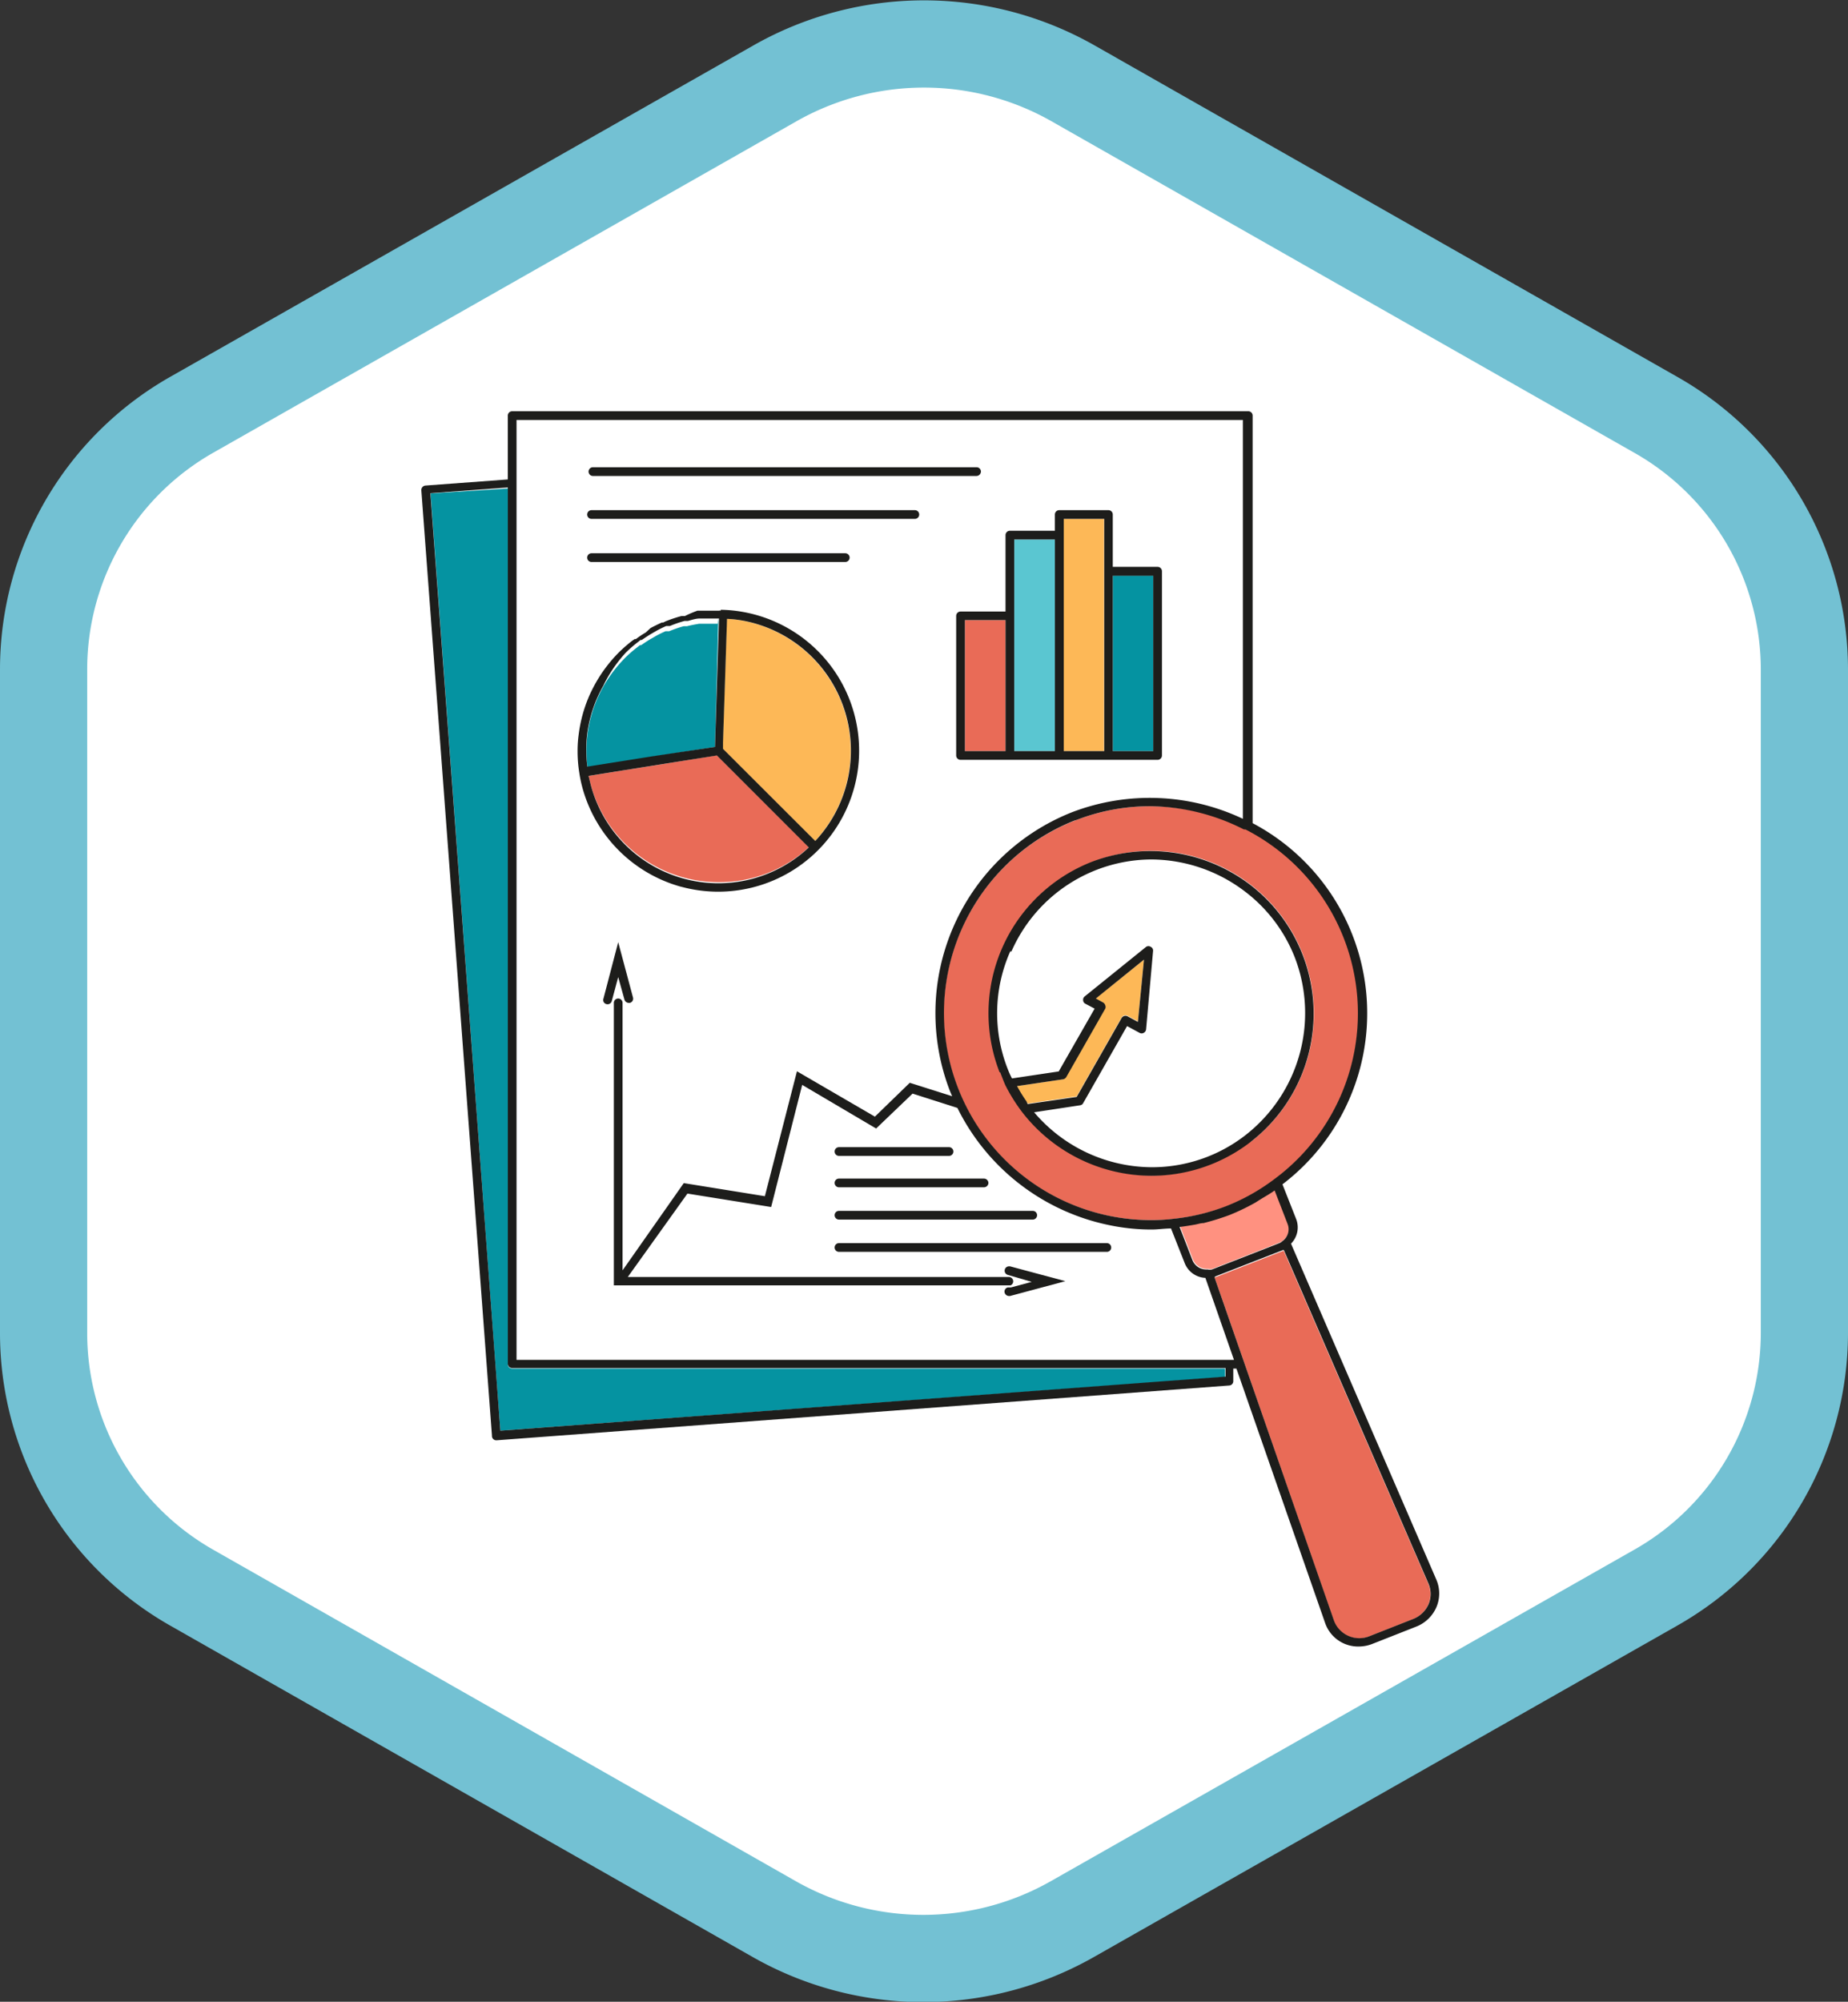 <svg id="Слой_1" data-name="Слой 1" xmlns="http://www.w3.org/2000/svg" viewBox="0 0 105.97 114.73"><rect x="0" y="0" width="105.97" height="114.73" fill="#333333" stroke="none"/><defs><style>.cls-1{fill:#fff;stroke:#73c1d3;stroke-miterlimit:10;stroke-width:5px;}.cls-2{fill:#e96b57;}.cls-3{fill:#ff9180;}.cls-4{fill:#0593a1;}.cls-5{fill:#fdb857;}.cls-6{fill:#5ac6d1;}.cls-7{fill:#1d1d1b;}</style></defs><title>проект</title><path class="cls-1" d="M94.94,23.77l-33.42-19a17.31,17.31,0,0,0-17.07,0L11,23.77A16.78,16.78,0,0,0,2.5,38.35v38A16.78,16.78,0,0,0,11,91l33.41,19a17.31,17.31,0,0,0,17.07,0L94.94,91a16.79,16.79,0,0,0,8.53-14.58v-38A16.79,16.79,0,0,0,94.94,23.77Z"/><path class="cls-2" d="M81.91,90.79a1.51,1.51,0,0,1,0,1.16,1.6,1.6,0,0,1-.88.85l-2.54,1a1.55,1.55,0,0,1-2-.89L69.64,73.2l.07,0,3.85-1.5.06,0Z"/><path class="cls-2" d="M77.09,53.76a11.89,11.89,0,0,1-4,13.84,11.63,11.63,0,0,1-2.74,1.53,11.8,11.8,0,0,1-3.06.73,10.36,10.36,0,0,1-1.25.07A11.86,11.86,0,0,1,61.72,47,11.62,11.62,0,0,1,66,46.21a12.11,12.11,0,0,1,5.33,1.27v0h0l.09,0A11.84,11.84,0,0,1,77.09,53.76ZM71.73,65.44a9.31,9.31,0,1,0-14.38-4c.1.25.21.5.33.74a10,10,0,0,0,.94,1.51,9.39,9.39,0,0,0,7.43,3.68,9.15,9.15,0,0,0,5.68-2Z"/><path class="cls-3" d="M73.86,70.1a.83.83,0,0,1-.3,1,.55.55,0,0,1-.19.12l-3.84,1.5a.6.6,0,0,1-.25,0h-.07a.85.85,0,0,1-.8-.53l-.74-1.91c.3,0,.59-.11.88-.17s.34-.05.5-.09a14.14,14.14,0,0,0,1.48-.46,12.58,12.58,0,0,0,1.39-.66c.15-.08.3-.19.44-.27s.52-.3.76-.48Z"/><path class="cls-4" d="M70.25,78.44l0,.49L28.69,82l-4-53.72L29.12,28V78.19a.25.25,0,0,0,.25.25Z"/><rect class="cls-4" x="63.81" y="32.99" width="2.32" height="10.06"/><path class="cls-5" d="M65.6,55l-.35,3.54-.59-.32a.26.26,0,0,0-.34.09l-2.58,4.53-2.81.41-.09-.13a8.09,8.09,0,0,1-.46-.73l-.08-.14,2.64-.39a.28.28,0,0,0,.18-.12l2.24-3.93a.25.25,0,0,0,0-.19.28.28,0,0,0-.12-.16l-.42-.23Z"/><polygon class="cls-5" points="63.31 32.74 63.31 43.05 60.99 43.05 60.99 30.67 60.99 29.74 63.31 29.74 63.31 32.74"/><rect class="cls-6" x="58.16" y="30.92" width="2.33" height="12.13"/><rect class="cls-2" x="55.33" y="35.54" width="2.33" height="7.51"/><path class="cls-5" d="M48.52,41.06a7.58,7.58,0,0,1-1.78,7.14l-5.29-5.28v-.37l.23-7.08a6.75,6.75,0,0,1,1.47.23A7.6,7.6,0,0,1,48.52,41.06Z"/><path class="cls-2" d="M41.11,43.29l5.27,5.27a7.54,7.54,0,0,1-5.18,2A7.59,7.59,0,0,1,33.88,45c-.05-.18-.09-.36-.13-.53l4.64-.74Z"/><path class="cls-4" d="M41.19,35.45,41,42.81l-3.56.56L33.69,44a7.42,7.42,0,0,1,0-1.94,7.59,7.59,0,0,1,.94-2.77,7.9,7.9,0,0,1,1.22-1.59,7.43,7.43,0,0,1,.69-.6l.15-.12.07,0c.18-.12.35-.24.54-.35l.26-.15c.19-.11.4-.21.6-.3l.09,0,.12,0a7,7,0,0,1,.84-.29l.19,0c.23-.06.46-.1.69-.14l.24,0h0l.63,0h.19Z"/><path class="cls-7" d="M59.22,69.9H48.11a.25.25,0,0,1,0-.5H59.22a.25.25,0,0,1,0,.5Z"/><path class="cls-7" d="M57.85,71.75H48.11a.25.25,0,0,1,0-.5H63.47a.25.25,0,0,1,0,.5Z"/><path class="cls-7" d="M57.79,73.07a.25.25,0,0,1,.06-.49h.07l3.17.85-3.17.85h-.07a.26.26,0,0,1-.24-.19.24.24,0,0,1,.18-.3l.18,0,1.19-.32Z"/><path class="cls-7" d="M58.93,63.28l2.81-.41,2.58-4.53a.26.26,0,0,1,.34-.09l.59.32L65.6,55l-2.76,2.23.42.23a.28.28,0,0,1,.12.16.25.25,0,0,1,0,.19l-2.24,3.93a.28.28,0,0,1-.18.12l-2.64.39.08.14a8.09,8.09,0,0,0,.46.73Zm-1-8.75a8.73,8.73,0,0,0-.14,6.75,5.05,5.05,0,0,0,.24.53l2.68-.4,2.06-3.6-.53-.28a.23.23,0,0,1-.13-.2.24.24,0,0,1,.09-.22l3.52-2.84a.24.24,0,0,1,.27,0,.23.23,0,0,1,.13.24L65.72,59a.26.26,0,0,1-.14.2.24.24,0,0,1-.23,0l-.72-.39-2.52,4.42a.23.23,0,0,1-.18.12l-2.63.4a8.9,8.9,0,0,0,6.75,3.15,8.73,8.73,0,0,0,5.37-1.84,8.87,8.87,0,0,0,2.83-10.18,8.75,8.75,0,0,0-2.83-3.76A8.92,8.92,0,0,0,66,49.26,8.81,8.81,0,0,0,58,54.53Zm-.61,6.93a9.32,9.32,0,0,1,5.3-12.07,9.44,9.44,0,0,1,9.08,1.33,9.3,9.3,0,0,1-5.68,16.67,9.39,9.39,0,0,1-7.43-3.68,10,10,0,0,1-.94-1.51C57.56,62,57.45,61.71,57.35,61.46Z"/><path class="cls-7" d="M56.68,67.8a.26.26,0,0,1-.26.25H48.11a.25.25,0,0,1,0-.5h8.31A.26.26,0,0,1,56.68,67.8Z"/><path class="cls-7" d="M56,26.78a.25.25,0,0,1,.25.25.26.26,0,0,1-.25.25h-22a.25.25,0,0,1-.25-.25.25.25,0,0,1,.25-.25Z"/><path class="cls-7" d="M63.81,43.05h2.32V33H63.81Zm-.5-13.31H61V43.05h2.32V29.74ZM58.16,43.05h2.33V30.92H58.16Zm-2.83,0h2.33V35.54H55.33Zm2.58.5H55.08a.25.25,0,0,1-.25-.25v-8a.25.25,0,0,1,.25-.25h2.58V30.67a.25.25,0,0,1,.25-.25h2.58v-.93a.25.25,0,0,1,.25-.25h2.82a.25.25,0,0,1,.25.25v3h2.57a.25.25,0,0,1,.25.25V43.3a.25.25,0,0,1-.25.25H57.91Z"/><path class="cls-7" d="M54.67,66a.25.25,0,0,1-.25.25H48.11a.25.25,0,0,1,0-.5h6.31A.25.25,0,0,1,54.67,66Z"/><path class="cls-7" d="M52.46,29.24a.25.25,0,0,1,0,.5H33.92a.25.25,0,0,1,0-.5Z"/><path class="cls-7" d="M48.47,31.71a.25.25,0,0,1,0,.5H33.92a.25.25,0,0,1,0-.5Z"/><path class="cls-7" d="M35.45,56l-.37,1.38a.25.25,0,0,1-.31.17.24.24,0,0,1-.17-.3L35.45,54l.85,3.18a.25.25,0,0,1-.18.3h-.06a.26.26,0,0,1-.25-.18Z"/><path class="cls-7" d="M41.69,35.47l-.23,7.08v.37l5.29,5.28a7.58,7.58,0,0,0-3.58-12.5A6.75,6.75,0,0,0,41.69,35.47ZM33.88,45a7.57,7.57,0,0,0,12.5,3.57l-5.27-5.27-2.72.43-4.64.74C33.79,44.63,33.83,44.81,33.88,45Zm.74-5.74A7.59,7.59,0,0,0,33.68,42a7.42,7.42,0,0,0,0,1.94l3.71-.59L41,42.81l.23-7.36H41l-.63,0h0l-.24,0c-.23,0-.46.08-.69.14l-.19,0a7,7,0,0,0-.84.29l-.12,0-.09,0c-.2.09-.41.19-.6.3l-.26.15c-.19.11-.36.23-.54.35l-.07,0-.15.12a7.43,7.43,0,0,0-.69.6A7.9,7.9,0,0,0,34.62,39.25Zm4.49,11.58a8.1,8.1,0,0,1-5.72-5.72,7.45,7.45,0,0,1-.17-.82s0,0,0,0a7.61,7.61,0,0,1-.1-1.25,6.77,6.77,0,0,1,.07-1v0h0a8,8,0,0,1,.64-2.26c.11-.24.23-.47.36-.7a8.22,8.22,0,0,1,1.29-1.69,8.54,8.54,0,0,1,.74-.65l.17-.12.07,0a5.65,5.65,0,0,1,.57-.38L37.3,36c.22-.12.43-.22.65-.32l.08,0,.14-.07a7.91,7.91,0,0,1,.9-.3l.12,0,.08,0A6,6,0,0,1,40,35l.25,0h0c.26,0,.48,0,.71,0h.27a.18.18,0,0,1,.1,0v-.05h.07l0,0a8.08,8.08,0,1,1-2.35,15.87Z"/><path class="cls-7" d="M69.64,73.2,76.5,92.9a1.55,1.55,0,0,0,2,.89l2.54-1a1.6,1.6,0,0,0,.88-.85,1.51,1.51,0,0,0,0-1.16L73.62,71.65l-.06,0-3.85,1.5Zm-2-2.88.74,1.91a.85.85,0,0,0,.8.53h.07a.6.6,0,0,0,.25,0l3.84-1.5a.55.55,0,0,0,.19-.12.83.83,0,0,0,.3-1l-.74-1.91c-.24.18-.5.32-.76.48s-.29.19-.44.27a12.58,12.58,0,0,1-1.39.66,14.14,14.14,0,0,1-1.48.46c-.16,0-.33.06-.5.09S68,70.28,67.67,70.32Zm-6-23.3A11.87,11.87,0,0,0,66,69.93a10.36,10.36,0,0,0,1.25-.07,11.8,11.8,0,0,0,3.06-.73,11.63,11.63,0,0,0,2.74-1.53,11.83,11.83,0,0,0-1.63-20.06l-.09,0h0v0A12.11,12.11,0,0,0,66,46.21,11.62,11.62,0,0,0,61.72,47ZM29.62,77.94H70.76l-1.64-4.7a1.33,1.33,0,0,1-1.18-.83l-.79-2c-.37,0-.74.06-1.11.06a11.79,11.79,0,0,1-2.38-.24,12.52,12.52,0,0,1-8.76-6.73l-2.57-.82-2.09,2L46,62.18l-1.78,7-4.8-.77L36,73.19H57.85a.25.25,0,0,1,.25.25.25.25,0,0,1-.15.23l-.1,0H35.2V57.48a.25.25,0,0,1,.5,0V72.81l3.51-5,4.65.75,1.84-7.16L50.17,64l2-1.94,2.43.77-.12-.28a12.38,12.38,0,0,1,7-16,12.48,12.48,0,0,1,9.79.38V24.07H29.62V77.94Zm-.5-50-4.44.33,3.75,50.2L28.69,82l41.59-3.1,0-.49H29.37a.25.25,0,0,1-.25-.25Zm-.91,54.34L24.16,28.1a.26.26,0,0,1,.23-.27l4.73-.35V23.82a.25.25,0,0,1,.25-.25H71.58a.25.25,0,0,1,.25.25V47.18a12.32,12.32,0,0,1,1.71,20.7l.79,2a1.32,1.32,0,0,1-.3,1.4l8.34,19.27a2,2,0,0,1,0,1.56,2.09,2.09,0,0,1-1.16,1.12l-2.54,1a2.18,2.18,0,0,1-.76.14A2,2,0,0,1,76,93.06l-5.1-14.62h-.18l0,.7a.25.25,0,0,1-.23.27L28.48,82.55h0A.25.25,0,0,1,28.21,82.32Z"/></svg>